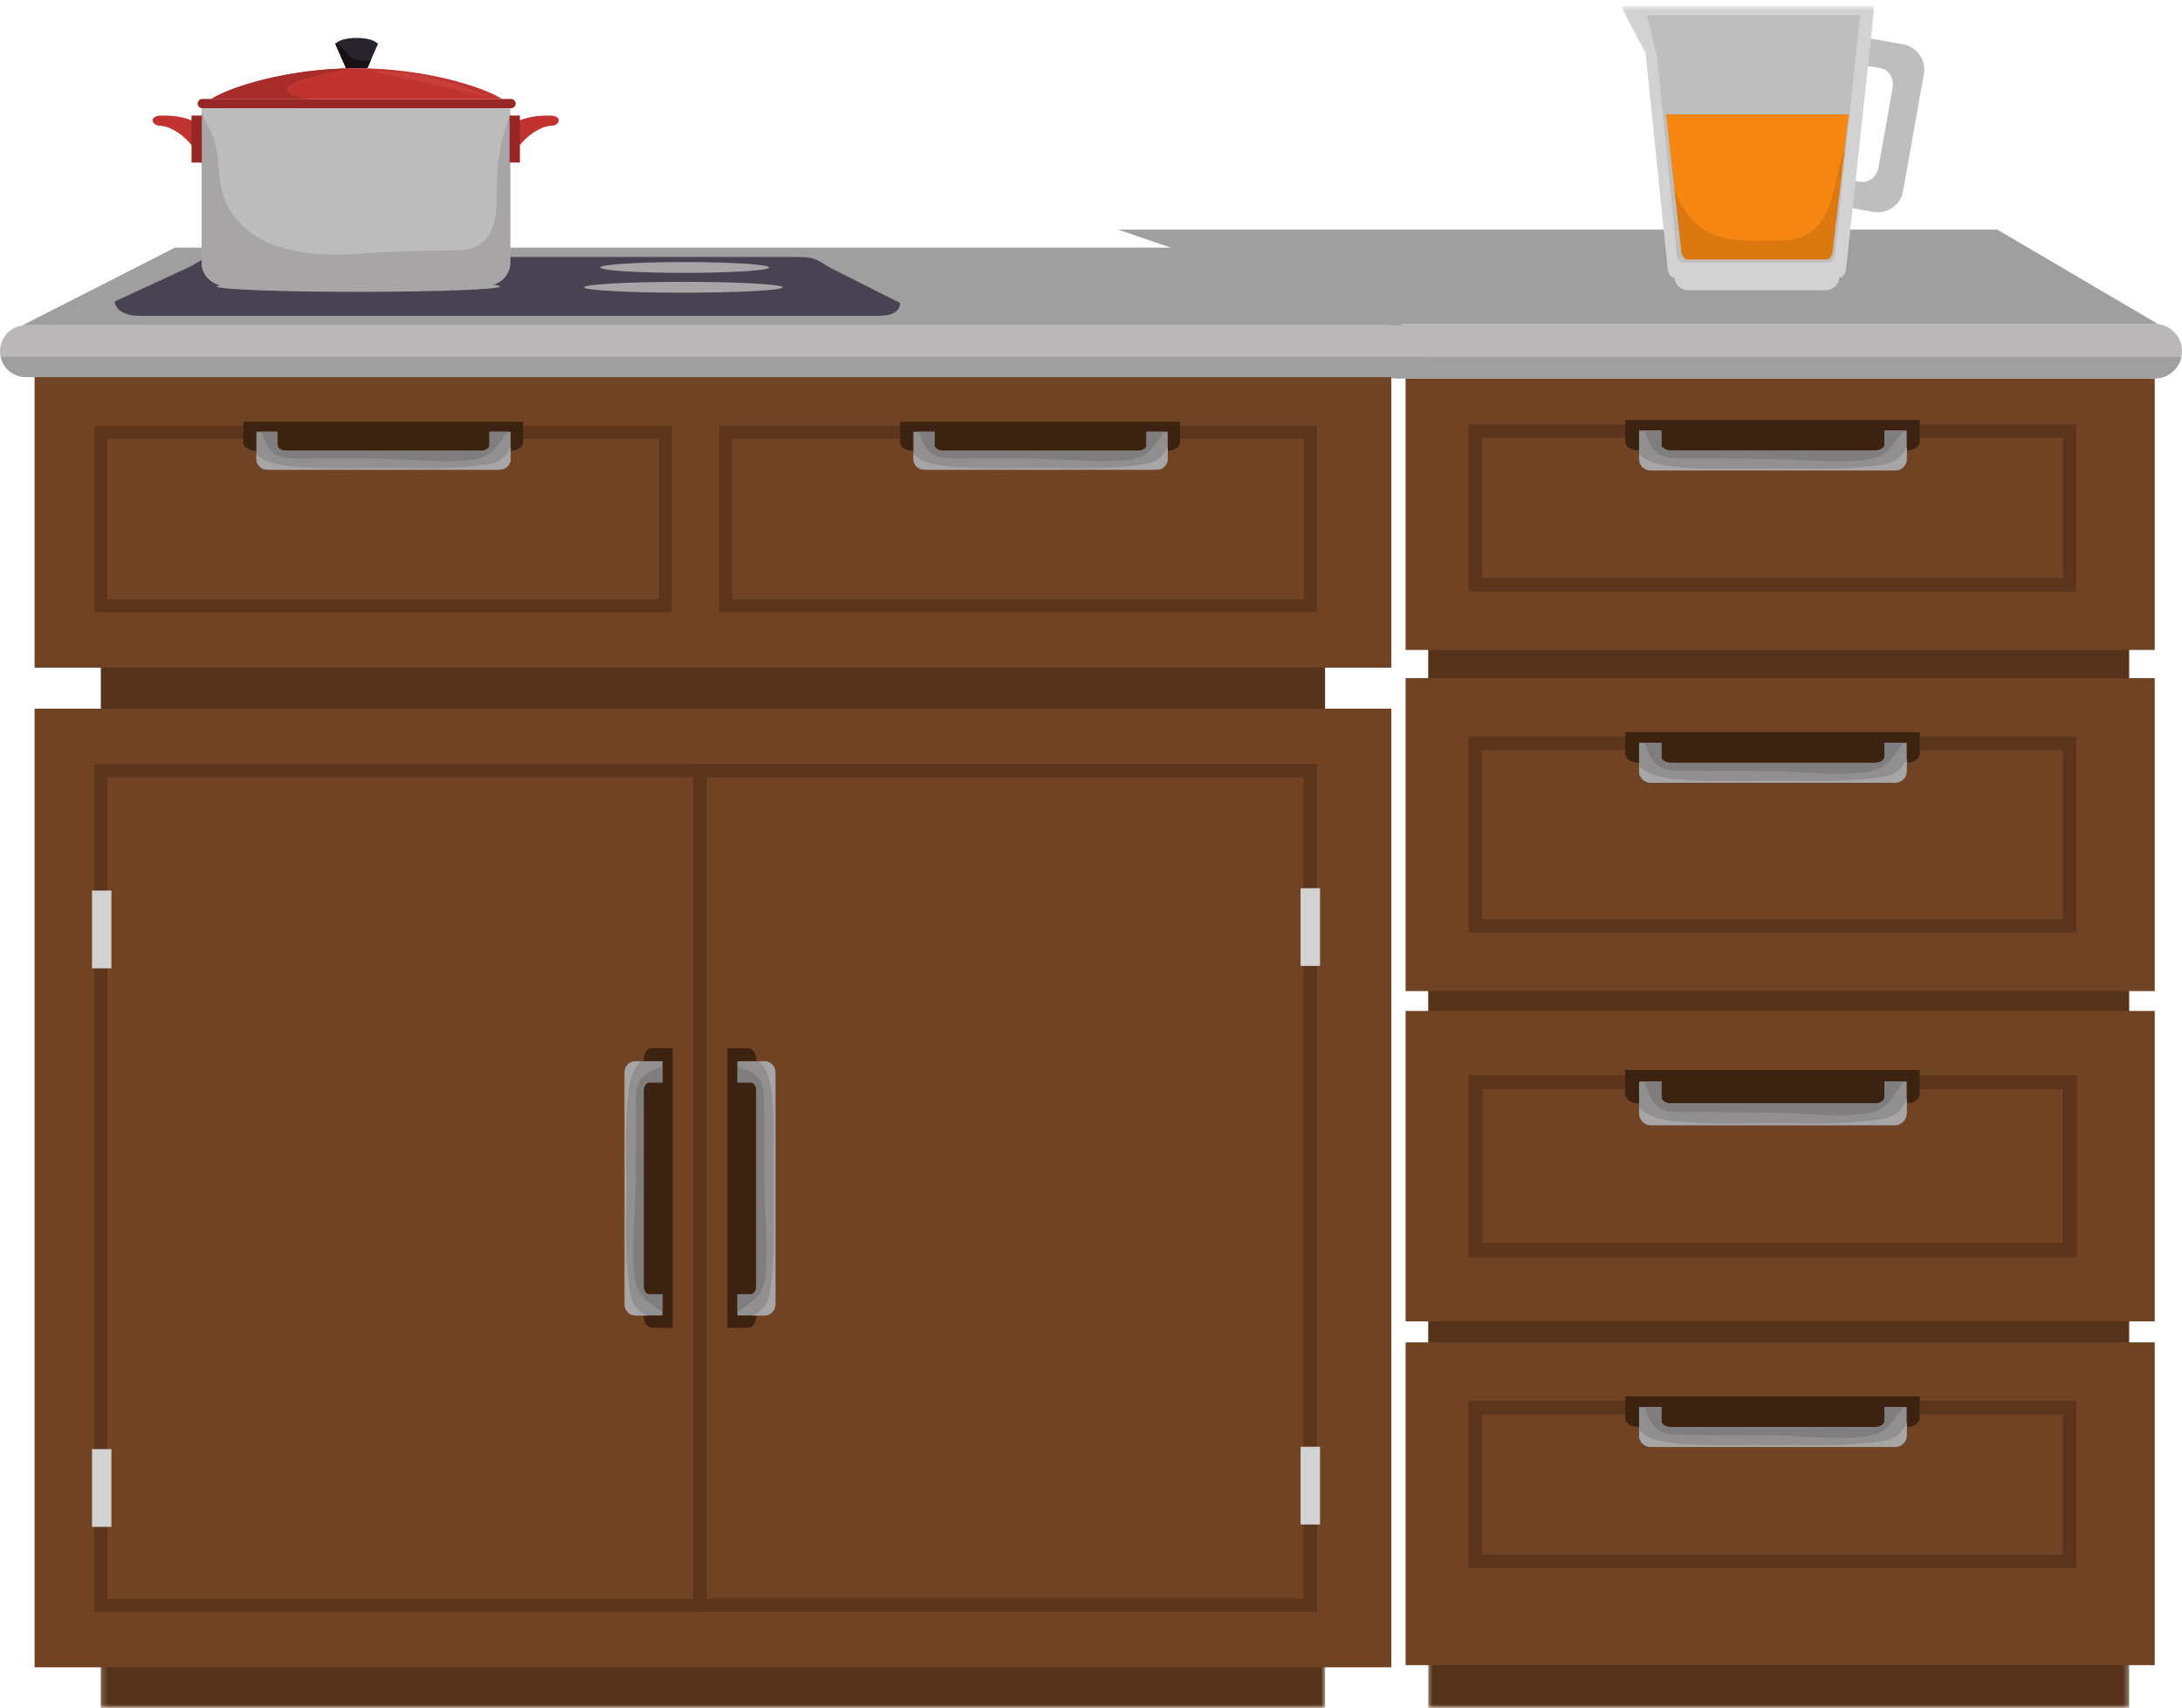 <svg width="313" height="245" viewBox="0 0 313 245" fill="none" xmlns="http://www.w3.org/2000/svg">
<path d="M305.421 89.98H204.871V99.431H305.421V89.98Z" fill="#55331A"/>
<path d="M309.088 54.289H201.628V93.236H309.088V54.289Z" fill="#6F4323"/>
<path d="M296.877 61.839V60.869H210.675V84.85H297.843V60.869H296.877V61.839H295.906V82.918H212.608V62.805H296.877V61.839Z" fill="#5B361C"/>
<path d="M275.379 63.373V60.238H233.144V63.373C233.144 64.059 233.977 64.618 235.003 64.618H273.515C274.537 64.618 275.379 64.059 275.379 63.373Z" fill="#3C2210"/>
<path d="M273.513 65.854V61.755H270.31V63.806C270.31 64.251 269.711 64.618 268.982 64.618H239.653C238.917 64.618 238.326 64.251 238.326 63.806V61.755H235.119V65.854C235.119 66.751 235.864 67.49 236.778 67.49H271.854C272.764 67.49 273.513 66.751 273.513 65.854Z" fill="#918F8F"/>
<path d="M273.513 65.854V63.996C272.94 65.403 271.938 66.373 269.987 66.667C265.498 67.328 260.542 67.294 256.011 67.189C252.228 67.097 240.78 67.706 237.152 66.348C236.271 66.022 235.615 65.603 235.119 65.105V65.854C235.119 66.751 235.864 67.49 236.778 67.49H271.854C272.764 67.49 273.513 66.751 273.513 65.854Z" fill="#A7A5A6"/>
<path d="M240.851 65.77C243.089 65.777 251.721 65.788 253.96 65.816C258.392 65.872 263.152 66.517 267.55 65.984C270.397 65.637 271.049 64.507 272.562 62.371C272.716 62.151 272.873 61.947 273.027 61.755H270.31V63.806C270.31 64.251 269.711 64.618 268.982 64.618H239.653C238.918 64.618 238.326 64.251 238.326 63.806V61.755H235.833C235.991 62.038 236.134 62.339 236.26 62.683C237.136 65.087 238.41 65.764 240.851 65.77Z" fill="#7F7D7E"/>
<path d="M305.421 138.911H204.871V148.366H305.421V138.911Z" fill="#55331A"/>
<path d="M309.088 97.276H201.628V142.175H309.088V97.276Z" fill="#6F4323"/>
<path d="M296.877 106.632V105.663H210.675V133.786H297.843V105.663H296.877V106.632H295.906V131.849H212.608V107.598H296.877V106.632Z" fill="#5B361C"/>
<path d="M275.379 108.166V105.029H233.144V108.166C233.144 108.852 233.977 109.416 235.003 109.416H273.515C274.537 109.416 275.379 108.852 275.379 108.166Z" fill="#3C2210"/>
<path d="M273.513 110.649V106.552H270.31V108.6C270.31 109.051 269.711 109.416 268.982 109.416H239.653C238.917 109.416 238.326 109.051 238.326 108.6V106.552H235.119V110.649C235.119 111.544 235.864 112.28 236.778 112.28H271.854C272.764 112.28 273.513 111.544 273.513 110.649Z" fill="#918F8F"/>
<path d="M273.513 110.649V108.793C272.94 110.197 271.938 111.166 269.987 111.457C265.498 112.126 260.542 112.087 256.011 111.978C252.228 111.892 240.78 112.501 237.152 111.145C236.271 110.817 235.615 110.4 235.119 109.902V110.649C235.119 111.544 235.864 112.28 236.778 112.28H271.854C272.764 112.28 273.513 111.544 273.513 110.649Z" fill="#A7A5A6"/>
<path d="M240.851 110.564C243.089 110.571 251.721 110.582 253.96 110.609C258.392 110.665 263.152 111.306 267.55 110.774C270.397 110.432 271.049 109.296 272.562 107.164C272.716 106.94 272.873 106.74 273.027 106.552H270.31V108.6C270.31 109.051 269.711 109.416 268.982 109.416H239.653C238.918 109.416 238.326 109.051 238.326 108.6V106.552H235.833C235.991 106.831 236.134 107.134 236.26 107.48C237.136 109.882 238.41 110.557 240.851 110.564Z" fill="#7F7D7E"/>
<path d="M313 50.375C313 52.539 311.244 54.289 309.087 54.289H200.326C198.162 54.289 196.413 52.539 196.413 50.375C196.413 48.214 198.162 46.46 200.326 46.46H309.087C311.244 46.46 313 48.214 313 50.375Z" fill="#B9B7B8"/>
<path d="M196.508 51.209C196.886 52.97 198.448 54.289 200.326 54.289H309.087C310.961 54.289 312.523 52.97 312.908 51.209H196.508Z" fill="#A09F9F"/>
<path d="M286.496 32.934H160.389L199.734 46.46H309.515L286.496 32.934Z" fill="#A09F9F"/>
<path d="M305.421 185.995H204.871V196.321H305.421V185.995Z" fill="#55331A"/>
<path d="M309.088 145.021H201.628V189.553H309.088V145.021Z" fill="#6F4323"/>
<path d="M296.877 155.239V154.231H210.63V180.341H297.886V154.231H296.877V155.239H295.865V178.321H212.654V156.251H296.877V155.239Z" fill="#5B361C"/>
<path d="M275.379 156.92V153.496H233.144V156.92C233.144 157.672 233.977 158.286 235.003 158.286H273.515C274.537 158.286 275.379 157.672 275.379 156.92Z" fill="#3C2210"/>
<path d="M273.513 159.633V155.151H270.31V157.392C270.31 157.883 269.711 158.285 268.982 158.285H239.653C238.917 158.285 238.326 157.883 238.326 157.392V155.151H235.119V159.633C235.119 160.613 235.864 161.419 236.778 161.419H271.854C272.764 161.419 273.513 160.613 273.513 159.633Z" fill="#918F8F"/>
<path d="M273.513 159.633V157.602C272.94 159.139 271.938 160.201 269.987 160.516C265.498 161.244 260.542 161.202 256.011 161.09C252.228 160.991 240.78 161.657 237.152 160.173C236.271 159.812 235.615 159.357 235.119 158.814V159.633C235.119 160.613 235.864 161.419 236.778 161.419H271.854C272.764 161.419 273.513 160.613 273.513 159.633Z" fill="#A7A5A6"/>
<path d="M240.851 159.539C243.089 159.549 251.721 159.56 253.96 159.592C258.392 159.651 263.152 160.35 267.55 159.77C270.397 159.395 271.049 158.156 272.562 155.823C272.716 155.583 272.873 155.365 273.027 155.151H270.31V157.392C270.31 157.883 269.711 158.285 268.982 158.285H239.653C238.918 158.285 238.326 157.883 238.326 157.392V155.151H235.833C235.991 155.46 236.134 155.792 236.26 156.167C237.136 158.79 238.41 159.531 240.851 159.539Z" fill="#7F7D7E"/>
<mask id="mask0_283_107538" style="mask-type:luminance" maskUnits="userSpaceOnUse" x="204" y="235" width="102" height="11">
<path d="M204.619 235.453H305.631V245H204.619V235.453Z" fill="white"/>
</mask>
<g mask="url(#mask0_283_107538)">
<path d="M305.421 235.607H204.872V245.058H305.421V235.607Z" fill="#55331A"/>
</g>
<path d="M309.088 192.568H201.628V238.867H309.088V192.568Z" fill="#6F4323"/>
<path d="M296.877 201.917V200.951H210.675V224.932H297.843V200.951H296.877V201.917H295.906V222.995H212.608V202.886H296.877V201.917Z" fill="#5B361C"/>
<path d="M275.379 203.454V200.317H233.144V203.454C233.144 204.14 233.977 204.704 235.003 204.704H273.515C274.537 204.704 275.379 204.14 275.379 203.454Z" fill="#3C2210"/>
<path d="M273.513 205.94V201.836H270.31V203.891C270.31 204.335 269.711 204.704 268.982 204.704H239.653C238.917 204.704 238.326 204.335 238.326 203.891V201.836H235.119V205.94C235.119 206.836 235.864 207.568 236.778 207.568H271.854C272.764 207.568 273.513 206.836 273.513 205.94Z" fill="#918F8F"/>
<path d="M273.513 205.94V204.077C272.94 205.485 271.938 206.458 269.987 206.745C265.498 207.409 260.542 207.371 256.011 207.271C252.228 207.179 240.78 207.789 237.152 206.433C236.271 206.101 235.615 205.684 235.119 205.191V205.94C235.119 206.836 235.864 207.568 236.778 207.568H271.854C272.764 207.568 273.513 206.836 273.513 205.94Z" fill="#A7A5A6"/>
<path d="M240.851 205.852C243.089 205.859 251.721 205.87 253.96 205.901C258.392 205.954 263.152 206.598 267.55 206.062C270.397 205.718 271.049 204.588 272.562 202.452C272.716 202.232 272.873 202.028 273.027 201.836H270.31V203.891C270.31 204.335 269.711 204.704 268.982 204.704H239.653C238.918 204.704 238.326 204.335 238.326 203.891V201.836H235.833C235.991 202.119 236.134 202.424 236.26 202.767C237.136 205.17 238.41 205.845 240.851 205.852Z" fill="#7F7D7E"/>
<path d="M190.076 92.683H14.464V101.667H190.076V92.683Z" fill="#55331A"/>
<path d="M199.583 53.128H4.958V95.778H199.583V53.128Z" fill="#6F4323"/>
<path d="M95.455 62.013V61.096H13.546V87.812H96.373V61.096H95.455V62.013H94.533V85.978H15.384V62.932H95.455V62.013Z" fill="#5B361C"/>
<path d="M187.96 62.013V61.078H103.195V87.83H188.897V61.078H187.96V62.013H187.025V85.96H105.065V62.948H187.96V62.013Z" fill="#5B361C"/>
<path d="M75.025 63.47V60.494H34.898V63.47C34.898 64.125 35.689 64.661 36.66 64.661H73.255C74.229 64.661 75.025 64.125 75.025 63.47Z" fill="#3C2210"/>
<path d="M73.254 65.83V61.936H70.207V63.883C70.207 64.315 69.64 64.661 68.944 64.661H41.082C40.388 64.661 39.821 64.315 39.821 63.883V61.936H36.774V65.83C36.774 66.685 37.481 67.382 38.346 67.382H71.674C72.541 67.382 73.254 66.685 73.254 65.83Z" fill="#918F8F"/>
<path d="M73.254 65.83V64.066C72.711 65.403 71.76 66.327 69.902 66.601C65.633 67.235 60.927 67.196 56.623 67.094C53.026 67.013 42.157 67.591 38.707 66.3C37.87 65.988 37.247 65.592 36.774 65.119V65.83C36.774 66.685 37.481 67.382 38.346 67.382H71.674C72.541 67.382 73.254 66.685 73.254 65.83Z" fill="#A7A5A6"/>
<path d="M42.217 65.75C44.35 65.753 52.541 65.768 54.675 65.791C58.887 65.848 63.407 66.457 67.597 65.954C70.293 65.624 70.913 64.549 72.348 62.522C72.499 62.307 72.642 62.119 72.787 61.936H70.209V63.883C70.209 64.315 69.641 64.661 68.945 64.661H41.083C40.389 64.661 39.822 64.315 39.822 63.883V61.936H37.451C37.602 62.199 37.742 62.49 37.86 62.816C38.691 65.103 39.899 65.743 42.217 65.75Z" fill="#7F7D7E"/>
<path d="M169.266 63.47V60.494H129.136V63.47C129.136 64.125 129.935 64.661 130.906 64.661H167.501C168.467 64.661 169.266 64.125 169.266 63.47Z" fill="#3C2210"/>
<path d="M167.501 65.83V61.936H164.455V63.883C164.455 64.315 163.888 64.661 163.194 64.661H135.325C134.636 64.661 134.064 64.315 134.064 63.883V61.936H131.018V65.83C131.018 66.685 131.732 67.382 132.597 67.382H165.923C166.788 67.382 167.501 66.685 167.501 65.83Z" fill="#918F8F"/>
<path d="M167.501 65.83V64.066C166.956 65.403 166.003 66.327 164.151 66.601C159.882 67.235 155.168 67.196 150.871 67.094C147.275 67.013 136.408 67.591 132.955 66.3C132.111 65.988 131.491 65.592 131.018 65.119V65.83C131.018 66.685 131.732 67.382 132.597 67.382H165.923C166.788 67.382 167.501 66.685 167.501 65.83Z" fill="#A7A5A6"/>
<path d="M136.466 65.75C138.596 65.753 146.79 65.768 148.919 65.791C153.132 65.848 157.65 66.457 161.839 65.954C164.535 65.624 165.158 64.549 166.59 62.522C166.744 62.307 166.888 62.119 167.036 61.936H164.454V63.883C164.454 64.315 163.887 64.661 163.193 64.661H135.324C134.635 64.661 134.063 64.315 134.063 63.883V61.936H131.7C131.851 62.199 131.983 62.49 132.107 62.816C132.936 65.103 134.144 65.743 136.466 65.75Z" fill="#7F7D7E"/>
<path d="M204.543 50.375C204.543 52.431 202.882 54.093 200.82 54.093H3.719C1.668 54.093 0 52.431 0 50.375C0 48.322 1.668 46.656 3.719 46.656H200.82C202.882 46.656 204.543 48.322 204.543 50.375Z" fill="#B9B7B8"/>
<path d="M0.087 51.17C0.452 52.84 1.937 54.093 3.718 54.093H200.819C202.605 54.093 204.094 52.84 204.454 51.17H0.087Z" fill="#A09F9F"/>
<mask id="mask1_283_107538" style="mask-type:luminance" maskUnits="userSpaceOnUse" x="14" y="235" width="177" height="11">
<path d="M14.211 235.805H190.189V245H14.211V235.805Z" fill="white"/>
</mask>
<g mask="url(#mask1_283_107538)">
<path d="M190.077 236.08H14.465V245.058H190.077V236.08Z" fill="#55331A"/>
</g>
<path d="M199.583 101.663H4.958V239.175H199.583V101.663Z" fill="#6F4323"/>
<path d="M100.409 110.554V109.606H13.517V231.234H101.355V109.606H100.409V110.554H99.465V229.344H15.412V111.499H100.409V110.554Z" fill="#5B361C"/>
<path d="M187.96 110.554V109.595H99.454V231.245H188.917V109.595H187.96V110.554H187.005V229.333H101.366V111.506H187.96V110.554Z" fill="#5B361C"/>
<path d="M15.983 138.909H13.199V127.753H15.983V138.909Z" fill="#D3D2D2"/>
<path d="M15.983 219.035H13.199V207.88H15.983V219.035Z" fill="#D3D2D2"/>
<path d="M189.354 138.569H186.567V127.414H189.354V138.569Z" fill="#D3D2D2"/>
<path d="M189.354 218.696H186.567V207.543H189.354V218.696Z" fill="#D3D2D2"/>
<path d="M93.507 190.481H96.488V150.361H93.507C92.853 150.361 92.317 151.157 92.317 152.126V188.713C92.317 189.687 92.853 190.481 93.507 190.481Z" fill="#3C2210"/>
<path d="M91.143 188.713H95.042V185.667H93.091C92.668 185.667 92.317 185.099 92.317 184.41V156.545C92.317 155.852 92.668 155.284 93.091 155.284H95.042V152.238H91.143C90.296 152.238 89.596 152.948 89.596 153.814V187.136C89.596 188.005 90.296 188.713 91.143 188.713Z" fill="#918F8F"/>
<path d="M91.143 188.713H92.912C91.577 188.17 90.653 187.221 90.38 185.365C89.746 181.097 89.778 176.388 89.879 172.085C89.967 168.492 89.389 157.62 90.674 154.175C90.993 153.335 91.389 152.715 91.858 152.238H91.143C90.296 152.238 89.596 152.948 89.596 153.814V187.136C89.596 188.005 90.296 188.713 91.143 188.713Z" fill="#A7A5A6"/>
<path d="M91.227 157.683C91.22 159.816 91.209 168.008 91.185 170.134C91.132 174.346 90.523 178.867 91.024 183.05C91.352 185.75 92.427 186.373 94.455 187.806C94.666 187.956 94.858 188.1 95.041 188.25V185.667H93.09C92.667 185.667 92.316 185.099 92.316 184.41V156.545C92.316 155.852 92.667 155.284 93.09 155.284H95.041V152.914C94.774 153.065 94.487 153.204 94.158 153.324C91.877 154.157 91.234 155.365 91.227 157.683Z" fill="#7F7D7E"/>
<path d="M107.313 190.481H104.332V150.361H107.313C107.967 150.361 108.503 151.157 108.503 152.126V188.713C108.503 189.687 107.967 190.481 107.313 190.481Z" fill="#3C2210"/>
<path d="M109.669 188.713H105.776V185.667H107.723C108.15 185.667 108.504 185.099 108.504 184.41V156.545C108.504 155.852 108.15 155.284 107.723 155.284H105.776V152.238H109.669C110.525 152.238 111.222 152.948 111.222 153.814V187.136C111.222 188.005 110.525 188.713 109.669 188.713Z" fill="#918F8F"/>
<path d="M109.668 188.713H107.904C109.242 188.17 110.17 187.221 110.442 185.365C111.076 181.097 111.038 176.388 110.936 172.085C110.852 168.492 111.431 157.62 110.141 154.175C109.826 153.335 109.43 152.715 108.962 152.238H109.668C110.523 152.238 111.22 152.948 111.22 153.814V187.136C111.22 188.005 110.523 188.713 109.668 188.713Z" fill="#A7A5A6"/>
<path d="M109.59 157.683C109.597 159.816 109.61 168.008 109.635 170.134C109.687 174.346 110.296 178.867 109.793 183.05C109.467 185.75 108.392 186.373 106.364 187.806C106.15 187.956 105.961 188.1 105.776 188.25V185.667H107.723C108.15 185.667 108.504 185.099 108.504 184.41V156.545C108.504 155.852 108.15 155.284 107.723 155.284H105.776V152.914C106.045 153.065 106.333 153.204 106.659 153.324C108.942 154.157 109.586 155.365 109.59 157.683Z" fill="#7F7D7E"/>
<path d="M179.44 35.522H25.096L3.232 46.657H201.313L179.44 35.522Z" fill="#A09F9F"/>
<path d="M119.177 38.46C117.465 37.5 117.128 36.87 114.625 36.87H31.371C28.867 36.87 28.541 37.699 26.819 38.46L16.47 43.239C16.47 44.112 17.478 45.305 19.983 45.305H126.012C128.517 45.305 129.102 44.332 129.102 43.456L119.177 38.46Z" fill="#484253"/>
<path d="M57.647 38.249C57.647 38.677 52.219 39.023 45.53 39.023C38.834 39.023 33.406 38.677 33.406 38.249C33.406 37.819 38.834 37.468 45.53 37.468C52.219 37.468 57.647 37.819 57.647 38.249Z" fill="#A7A5A6"/>
<path d="M71.738 41.09C71.738 41.516 62.637 41.867 51.413 41.867C40.193 41.867 31.09 41.516 31.09 41.09C31.09 40.662 40.193 40.312 51.413 40.312C62.637 40.312 71.738 40.662 71.738 41.09Z" fill="#A7A5A6"/>
<path d="M110.328 38.369C110.328 38.799 104.9 39.145 98.207 39.145C91.515 39.145 86.094 38.799 86.094 38.369C86.094 37.941 91.515 37.591 98.207 37.591C104.9 37.591 110.328 37.941 110.328 38.369Z" fill="#A7A5A6"/>
<path d="M112.285 41.212C112.285 41.64 105.904 41.986 98.028 41.986C90.155 41.986 83.772 41.64 83.772 41.212C83.772 40.785 90.155 40.431 98.028 40.431C105.904 40.431 112.285 40.785 112.285 41.212Z" fill="#A7A5A6"/>
<path d="M74.421 21.043C75.582 19.411 77.608 18.082 79.052 18.05C80.354 18.026 80.68 16.66 79.083 16.59C77.128 16.502 74.6 16.846 73.235 18.091C71.834 19.275 73.844 21.043 74.421 21.043Z" fill="#C13331"/>
<path d="M27.628 21.043C26.468 19.411 24.441 18.082 22.998 18.05C21.699 18.026 21.366 16.66 22.974 16.59C24.921 16.502 27.456 16.846 28.811 18.091C30.223 19.275 28.206 21.043 27.628 21.043Z" fill="#C13331"/>
<path d="M28.92 15.553V37.633C28.92 39.465 30.402 40.945 32.234 40.945H69.87C71.701 40.945 73.19 39.465 73.19 37.633V15.553H28.92Z" fill="#BDBCBC"/>
<path d="M71.947 20.484C71.4 22.888 71.295 25.179 71.253 27.623C71.225 29.226 71.257 31.089 70.675 32.615C69.845 34.79 68.188 35.83 65.852 35.89C61.545 35.995 57.258 35.967 52.948 36.309C47.111 36.771 39.837 36.832 35.147 32.7C32.678 30.526 31.698 28.029 31.442 24.794C31.27 22.591 31.091 20.543 30.086 18.526C29.692 17.731 29.296 16.944 28.92 16.149V37.633C28.92 39.465 30.402 40.945 32.234 40.945H69.87C71.701 40.945 73.19 39.465 73.19 37.633V16.421C72.685 17.749 72.265 19.101 71.947 20.484Z" fill="#A7A5A6"/>
<path d="M74.576 23.32H73.094V16.575H74.576V23.32Z" fill="#962724"/>
<path d="M27.474 23.32H28.956V16.575H27.474V23.32Z" fill="#962724"/>
<path d="M52.691 9.793H49.634L48.1 6.295C48.1 6.295 48.681 5.442 51.157 5.442C53.637 5.442 54.215 6.295 54.215 6.295L52.691 9.793Z" fill="#29242C"/>
<path d="M50.471 8.301C49.942 8.025 48.794 6.327 48.201 6.191L48.1 6.295L49.634 9.793H52.691L53.203 8.624C52.296 8.842 51.297 8.736 50.471 8.301Z" fill="#151114"/>
<path d="M73.97 14.863C73.97 15.228 73.672 15.525 73.305 15.525H29.022C28.646 15.525 28.354 15.228 28.354 14.863C28.354 14.492 28.646 14.198 29.022 14.198H73.305C73.672 14.198 73.97 14.492 73.97 14.863Z" fill="#962724"/>
<path d="M72.016 14.198C69.358 12.504 61.031 9.79 51.158 9.79C41.294 9.79 32.959 12.504 30.311 14.198H72.016Z" fill="#C13331"/>
<path d="M50.434 9.793C40.884 9.924 32.895 12.55 30.311 14.198H44.404C44.404 14.198 40.919 13.974 41.185 12.64C41.451 11.31 50.434 9.793 50.434 9.793Z" fill="#A82C29"/>
<path d="M70.535 13.947L53.12 10.158C53.12 10.158 53.122 10.158 53.127 10.158C53.322 10.158 57.647 10.168 62.185 11.19C65.24 11.877 70.535 13.947 70.535 13.947Z" fill="#C73F38"/>
<path d="M240.231 39.258V39.892C240.231 40.861 241.145 41.646 242.274 41.646H261.769C262.896 41.646 263.811 40.861 263.811 39.892V39.258H240.231Z" fill="#D3D2D2"/>
<path d="M272.995 6.355L267.843 5.442C267.858 6.768 267.843 8.099 267.721 9.412L269.767 9.776C270.96 9.985 271.727 11.257 271.487 12.611L269.461 24.006C269.221 25.36 268.061 26.285 266.87 26.075L264.903 25.724C264.835 27.035 264.674 28.35 264.496 29.647L268.723 30.396C270.722 30.75 272.635 29.416 272.985 27.42L275.975 10.619C276.329 8.62 274.998 6.716 272.995 6.355Z" fill="#BFBEBE"/>
<mask id="mask2_283_107538" style="mask-type:luminance" maskUnits="userSpaceOnUse" x="232" y="0" width="38" height="41">
<path d="M232.422 0.831H269.025V40.118H232.422V0.831Z" fill="white"/>
</mask>
<g mask="url(#mask2_283_107538)">
<path d="M232.479 0.861L236.054 7.609L239.241 38.726C239.241 38.726 239.501 39.892 240.228 39.892C243.573 39.892 263.161 39.892 263.808 39.892C264.516 39.892 264.786 38.838 264.786 38.838L268.887 0.861H232.479Z" fill="#D3D2D2"/>
</g>
<path d="M263.185 36.712C263.185 36.712 262.943 37.672 262.32 37.672C261.745 37.672 244.382 37.672 241.42 37.672C240.775 37.672 240.544 36.608 240.544 36.608L237.721 8.326L236.254 2.189H266.82L263.185 36.712Z" fill="#BFBEBE"/>
<path d="M238.978 16.398L241.221 36.307C241.221 36.307 241.445 37.199 242.063 37.199H261.992C262.592 37.199 262.818 36.386 262.818 36.386L265.204 16.398H238.978Z" fill="#F68712"/>
<path d="M261.994 37.199H242.064C241.447 37.199 241.223 36.307 241.223 36.307L240.215 27.332C241.15 29.233 241.836 30.886 243.503 32.298C245.867 34.293 249.004 34.521 252.034 34.521C252.471 34.521 252.909 34.514 253.343 34.51C253.775 34.507 254.201 34.5 254.622 34.5C254.726 34.5 254.832 34.5 254.937 34.503C254.968 34.503 255 34.503 255.031 34.503C258.933 34.503 261.061 33.04 262.435 29.363C263.229 27.227 263.444 24.927 264.126 22.763C264.259 22.343 264.42 21.933 264.592 21.523L262.82 36.386C262.82 36.386 262.593 37.199 261.994 37.199Z" fill="#DC7810"/>
</svg>

